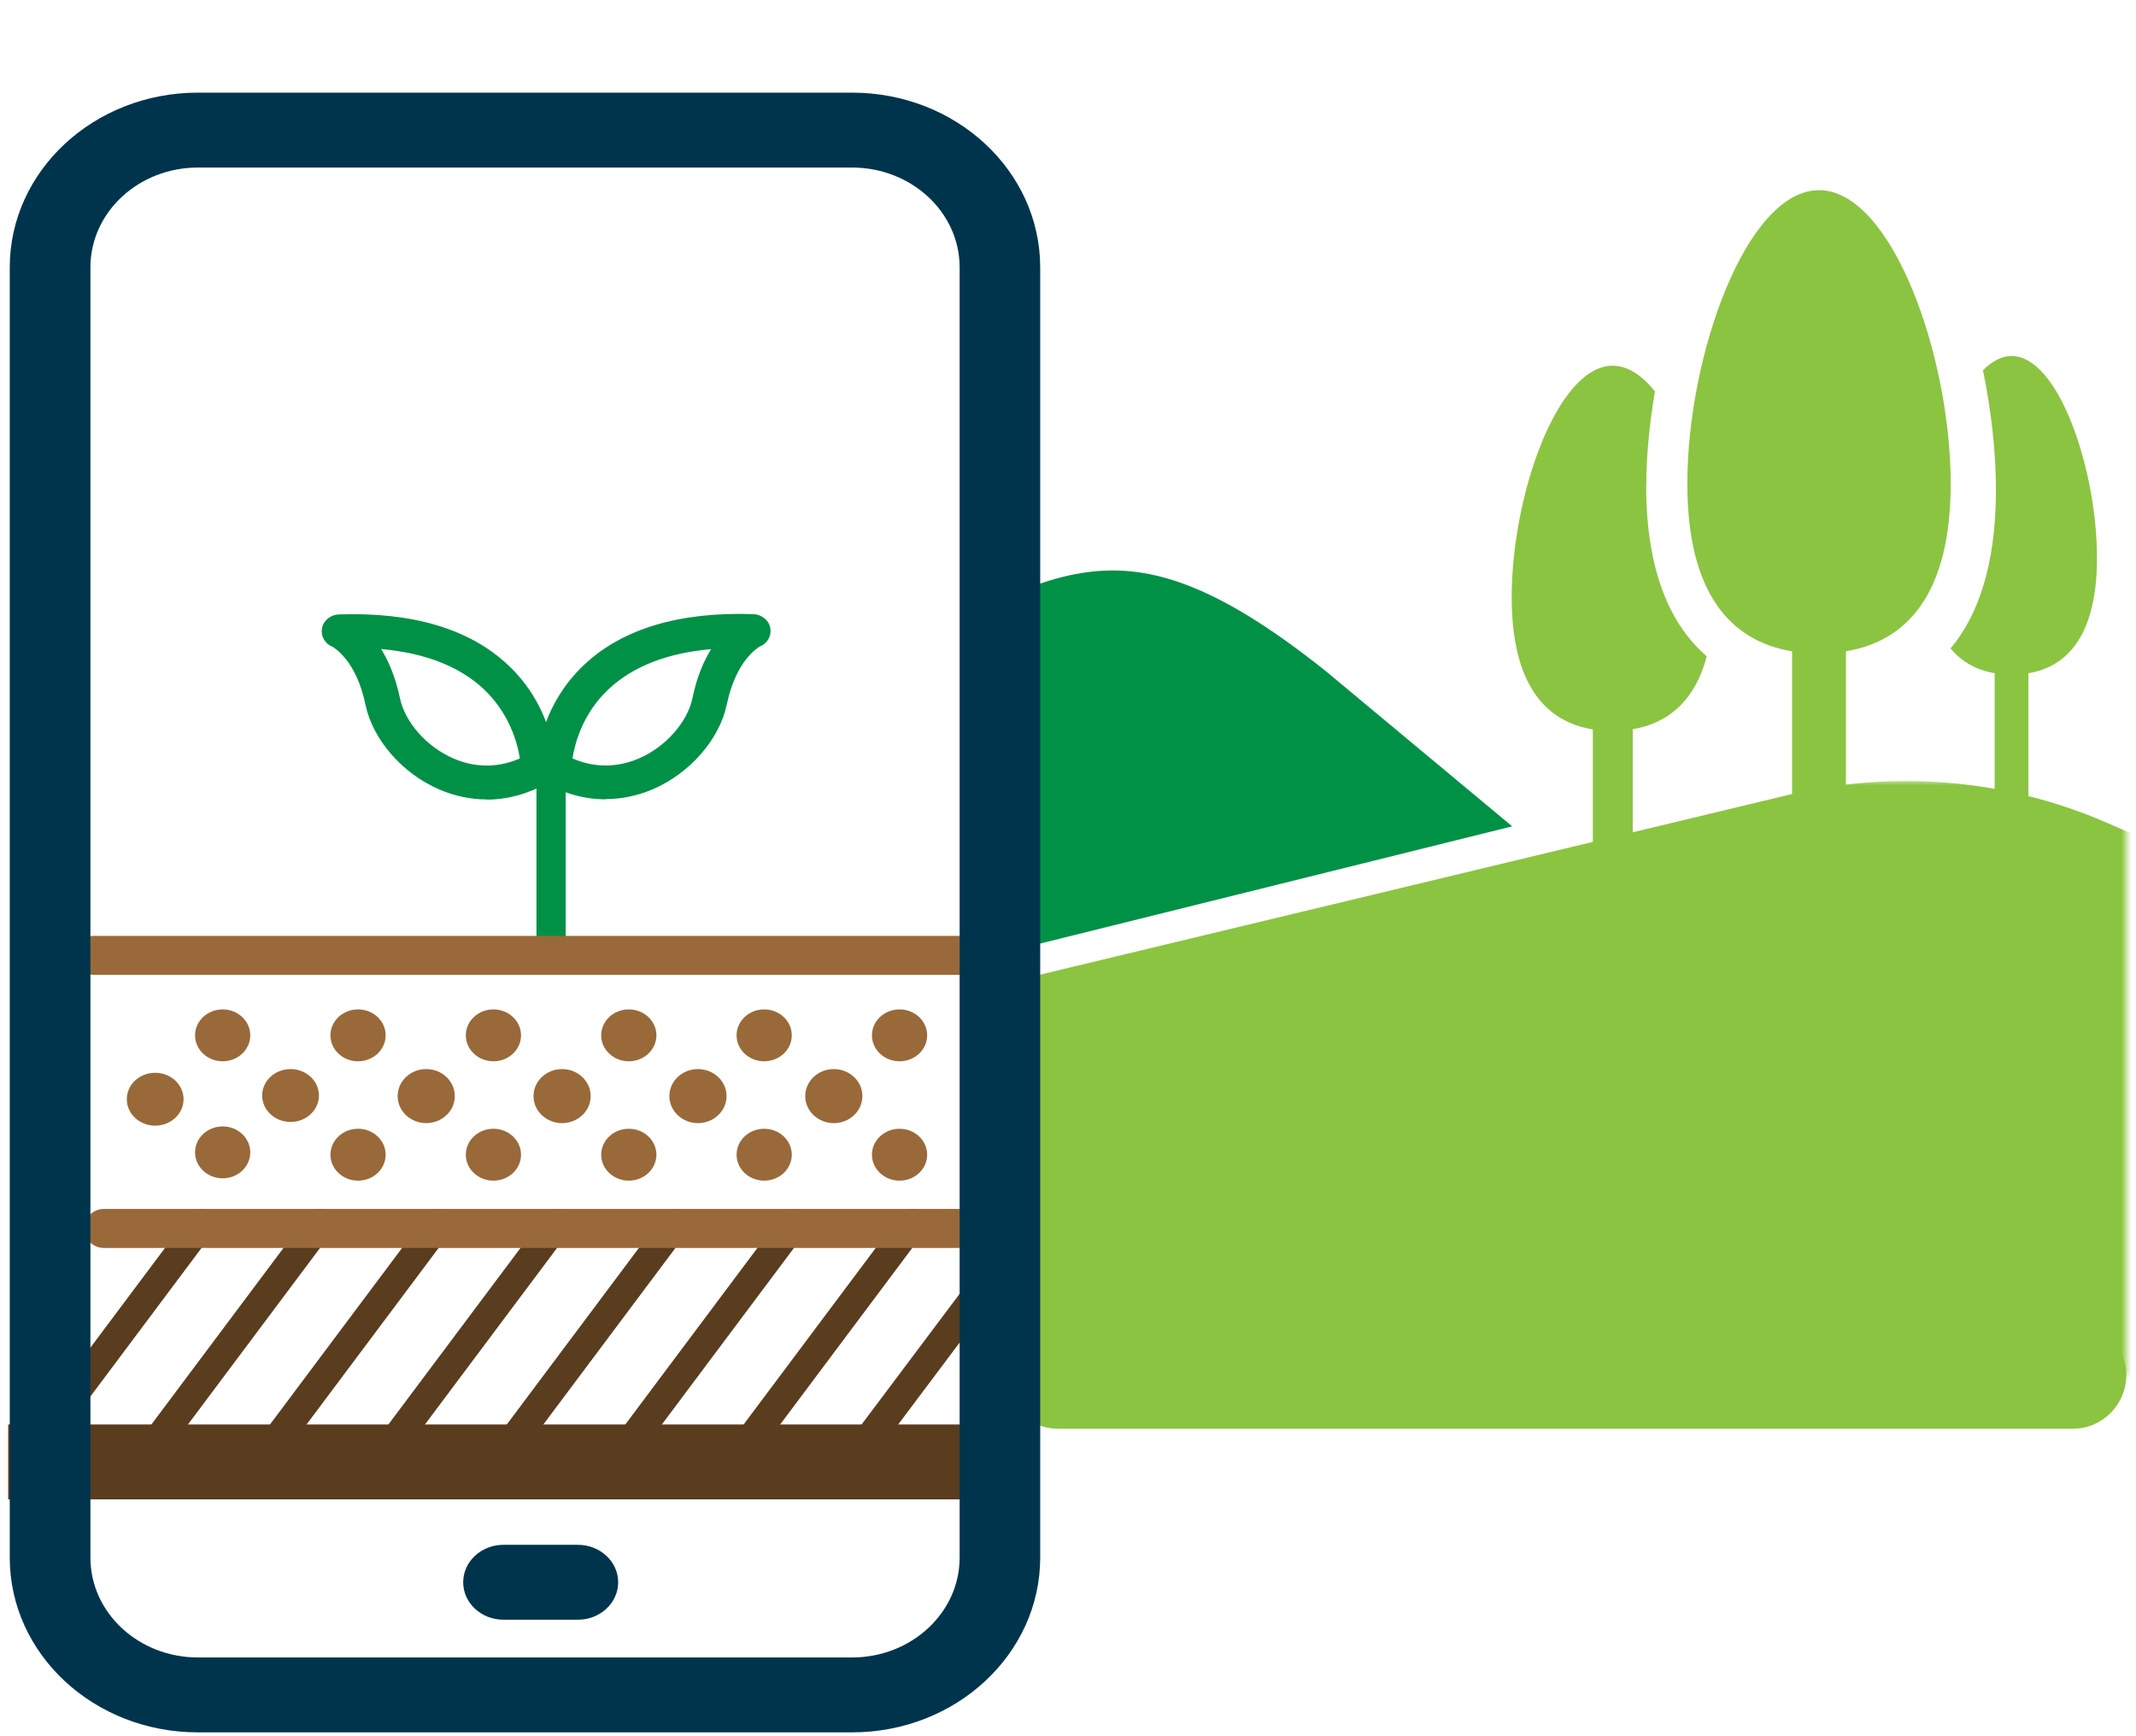 <?xml version="1.0" encoding="UTF-8"?><svg id="Layer_2" xmlns="http://www.w3.org/2000/svg" xmlns:xlink="http://www.w3.org/1999/xlink" viewBox="0 0 219 178"><defs><style>.cls-1{mask:url(#mask);}.cls-2{fill:#00344d;}.cls-3,.cls-4{fill:#fff;}.cls-5{fill:#99693a;}.cls-6,.cls-7{fill:#8bc441;}.cls-8{fill:#5a3c1f;}.cls-9{fill:none;stroke:#5a3c1f;stroke-linecap:round;stroke-width:3px;}.cls-7,.cls-4,.cls-10{fill-rule:evenodd;}.cls-10{fill:#009147;}.cls-11{mask:url(#mask-1);}</style><mask id="mask" x="65" y="41.5" width="154" height="105.01" maskUnits="userSpaceOnUse"><g id="b"><path id="a" class="cls-4" d="m105,41.5h113v100h-113V41.5Z"/></g></mask><mask id="mask-1" x="75" y="80.02" width="184.46" height="66.49" maskUnits="userSpaceOnUse"><g id="d"><path id="c" class="cls-4" d="m79,80.02h180.46v61.06H79v-61.06Z"/></g></mask></defs><g id="clearspace"><path class="cls-3" d="m0,0h219v178H0V0Z"/><path class="cls-9" d="m81.4,125.46l-16.2,21.65m-20.23-21.65l-16.2,21.65m28.34-21.65l-16.2,21.65m28.34-21.65l-16.2,21.65m40.48-21.65l-16.2,21.65m28.34-21.65l-16.2,21.59m-56.66-21.59l-16.2,21.65m4.05-21.65l-16.2,21.65"/><path class="cls-2" d="m51.62,166.08c-2.28,0-4.13-1.72-4.13-3.84s1.85-3.84,4.13-3.84h7.63c2.28,0,4.13,1.72,4.13,3.84s-1.85,3.84-4.13,3.84h-7.63Z"/><path class="cls-10" d="m56.5,97.96c-.83,0-1.5-.65-1.5-1.45v-17.1c0-.8.67-1.45,1.5-1.45s1.5.65,1.5,1.45v17.1c0,.8-.67,1.45-1.5,1.45"/><path class="cls-10" d="m58.7,77.77c2.77,1.2,5.2.69,6.81,0,2.72-1.17,4.98-3.72,5.49-6.2.44-2.15,1.15-3.78,1.91-5.01-4.46.39-7.97,1.75-10.44,4.04-2.72,2.51-3.53,5.61-3.78,7.18Zm3.4,4.19c-2.12,0-4.24-.57-6.22-1.7-.54-.3-.88-.87-.88-1.5,0-.25.06-6.08,4.94-10.64,3.93-3.67,9.75-5.4,17.29-5.15.84.03,1.59.6,1.74,1.4.16.79-.27,1.59-1.02,1.89-.24.13-2.49,1.46-3.43,5.96-.74,3.57-3.77,7.06-7.55,8.69-1.54.67-3.2,1.02-4.87,1.03h0Z"/><path class="cls-10" d="m39.08,66.56c.76,1.23,1.47,2.86,1.92,5.01.51,2.48,2.77,5.03,5.49,6.2,1.61.7,4.04,1.21,6.81,0-.24-1.57-1.06-4.66-3.78-7.18-2.48-2.29-5.98-3.64-10.44-4.04Zm10.82,15.41c-1.64,0-3.29-.34-4.88-1.03-3.78-1.63-6.81-5.12-7.55-8.69-.93-4.5-3.18-5.83-3.43-5.96-.75-.3-1.18-1.1-1.02-1.89.15-.8.9-1.38,1.74-1.4,7.54-.25,13.36,1.48,17.29,5.15,4.88,4.55,4.93,10.39,4.93,10.64,0,.61-.33,1.18-.88,1.5-1.98,1.13-4.1,1.7-6.22,1.7h0Z"/><path class="cls-5" d="m10.64,127.96c-1.1,0-2-.9-2-2s.9-2,2-2h93.35c1.1,0,2,.9,2,2s-.9,2-2,2H10.64Zm-1-28c-1.1,0-2-.9-2-2s.9-2,2-2h93.35c1.1,0,2,.9,2,2s-.9,2-2,2H9.64Z"/><ellipse class="cls-5" cx="29.79" cy="112.33" rx="2.91" ry="2.71"/><ellipse class="cls-5" cx="15.91" cy="112.71" rx="2.91" ry="2.71"/><ellipse class="cls-5" cx="22.83" cy="106.16" rx="2.83" ry="2.66"/><ellipse class="cls-5" cx="22.83" cy="118.16" rx="2.83" ry="2.66"/><ellipse class="cls-5" cx="85.49" cy="112.39" rx="2.93" ry="2.77"/><ellipse class="cls-5" cx="92.23" cy="106.16" rx="2.83" ry="2.66"/><ellipse class="cls-5" cx="92.23" cy="118.4" rx="2.83" ry="2.66"/><ellipse class="cls-5" cx="71.56" cy="112.39" rx="2.93" ry="2.77"/><ellipse class="cls-5" cx="78.35" cy="106.16" rx="2.83" ry="2.66"/><ellipse class="cls-5" cx="78.35" cy="118.4" rx="2.83" ry="2.66"/><ellipse class="cls-5" cx="57.63" cy="112.39" rx="2.93" ry="2.77"/><ellipse class="cls-5" cx="64.47" cy="106.16" rx="2.83" ry="2.66"/><ellipse class="cls-5" cx="64.47" cy="118.4" rx="2.83" ry="2.66"/><ellipse class="cls-5" cx="43.7" cy="112.39" rx="2.93" ry="2.77"/><ellipse class="cls-5" cx="50.59" cy="106.16" rx="2.83" ry="2.66"/><ellipse class="cls-5" cx="50.59" cy="118.4" rx="2.83" ry="2.66"/><ellipse class="cls-5" cx="36.71" cy="106.16" rx="2.83" ry="2.66"/><ellipse class="cls-5" cx="36.71" cy="118.4" rx="2.83" ry="2.66"/><path class="cls-8" d="m.84,153.74v-7.68h102.9v7.68H.84Z"/><g class="cls-1"><g class="cls-11"><path class="cls-7" d="m183.35,81.51l-108.35,26.03v38.97h144v-60.84s-2.83-1.24-2.83-1.24c-6.54-2.87-13.61-4.35-20.75-4.35-4.04,0-8.1.47-12.07,1.43Z"/></g><path class="cls-10" d="m65,107.09l90.04-22.36-19.14-15.94c-22.6-18-28.02-8.69-49.44,0l-21.45,11.76v26.54Z"/></g><path class="cls-6" d="m108.5,135.5h104c3.04,0,5.5,2.46,5.5,5.5h0c0,3.04-2.46,5.5-5.5,5.5h-104c-3.04,0-5.5-2.46-5.5-5.5h0c0-3.04,2.46-5.5,5.5-5.5Z"/><path class="cls-7" d="m168.79,49.82c0-3.05.32-6.37.89-9.69-1.32-1.63-2.78-2.63-4.33-2.63-5.72,0-10.36,13.39-10.36,23.73,0,9.08,3.57,12.79,8.32,13.56v13.88h4.09v-13.9c3.48-.58,6.33-2.75,7.59-7.47-3.43-2.96-6.21-8.21-6.21-17.49Zm37.45-13.32c-1.03,0-2.01.55-2.93,1.47.86,4.17,1.33,8.42,1.33,12.26,0,8.02-1.98,13.06-4.65,16.26,1.2,1.45,2.77,2.24,4.52,2.54v14.47h3.46v-14.47c4.01-.67,7.03-3.91,7.03-11.83,0-9.02-3.92-20.7-8.76-20.7Zm-19.74-17c-7.46,0-13.5,16.98-13.5,30.1,0,11.45,4.61,16.17,10.74,17.18v18.72h5.52v-18.72c6.13-1.01,10.74-5.73,10.74-17.18,0-13.12-6.04-30.1-13.5-30.1Z"/><path class="cls-2" d="m20.29,17.18c-6.09,0-11.02,4.59-11.02,10.24v132.29c0,5.66,4.94,10.24,11.02,10.24h67.07c6.09,0,11.03-4.59,11.03-10.24V27.42c0-5.66-4.94-10.24-11.03-10.24H20.29Zm0-7.68h67.07c10.66,0,19.29,8.02,19.29,17.92v132.29c0,9.9-8.64,17.92-19.29,17.92H20.29c-10.66,0-19.29-8.02-19.29-17.92V27.42c0-9.9,8.64-17.92,19.29-17.92Z"/></g></svg>